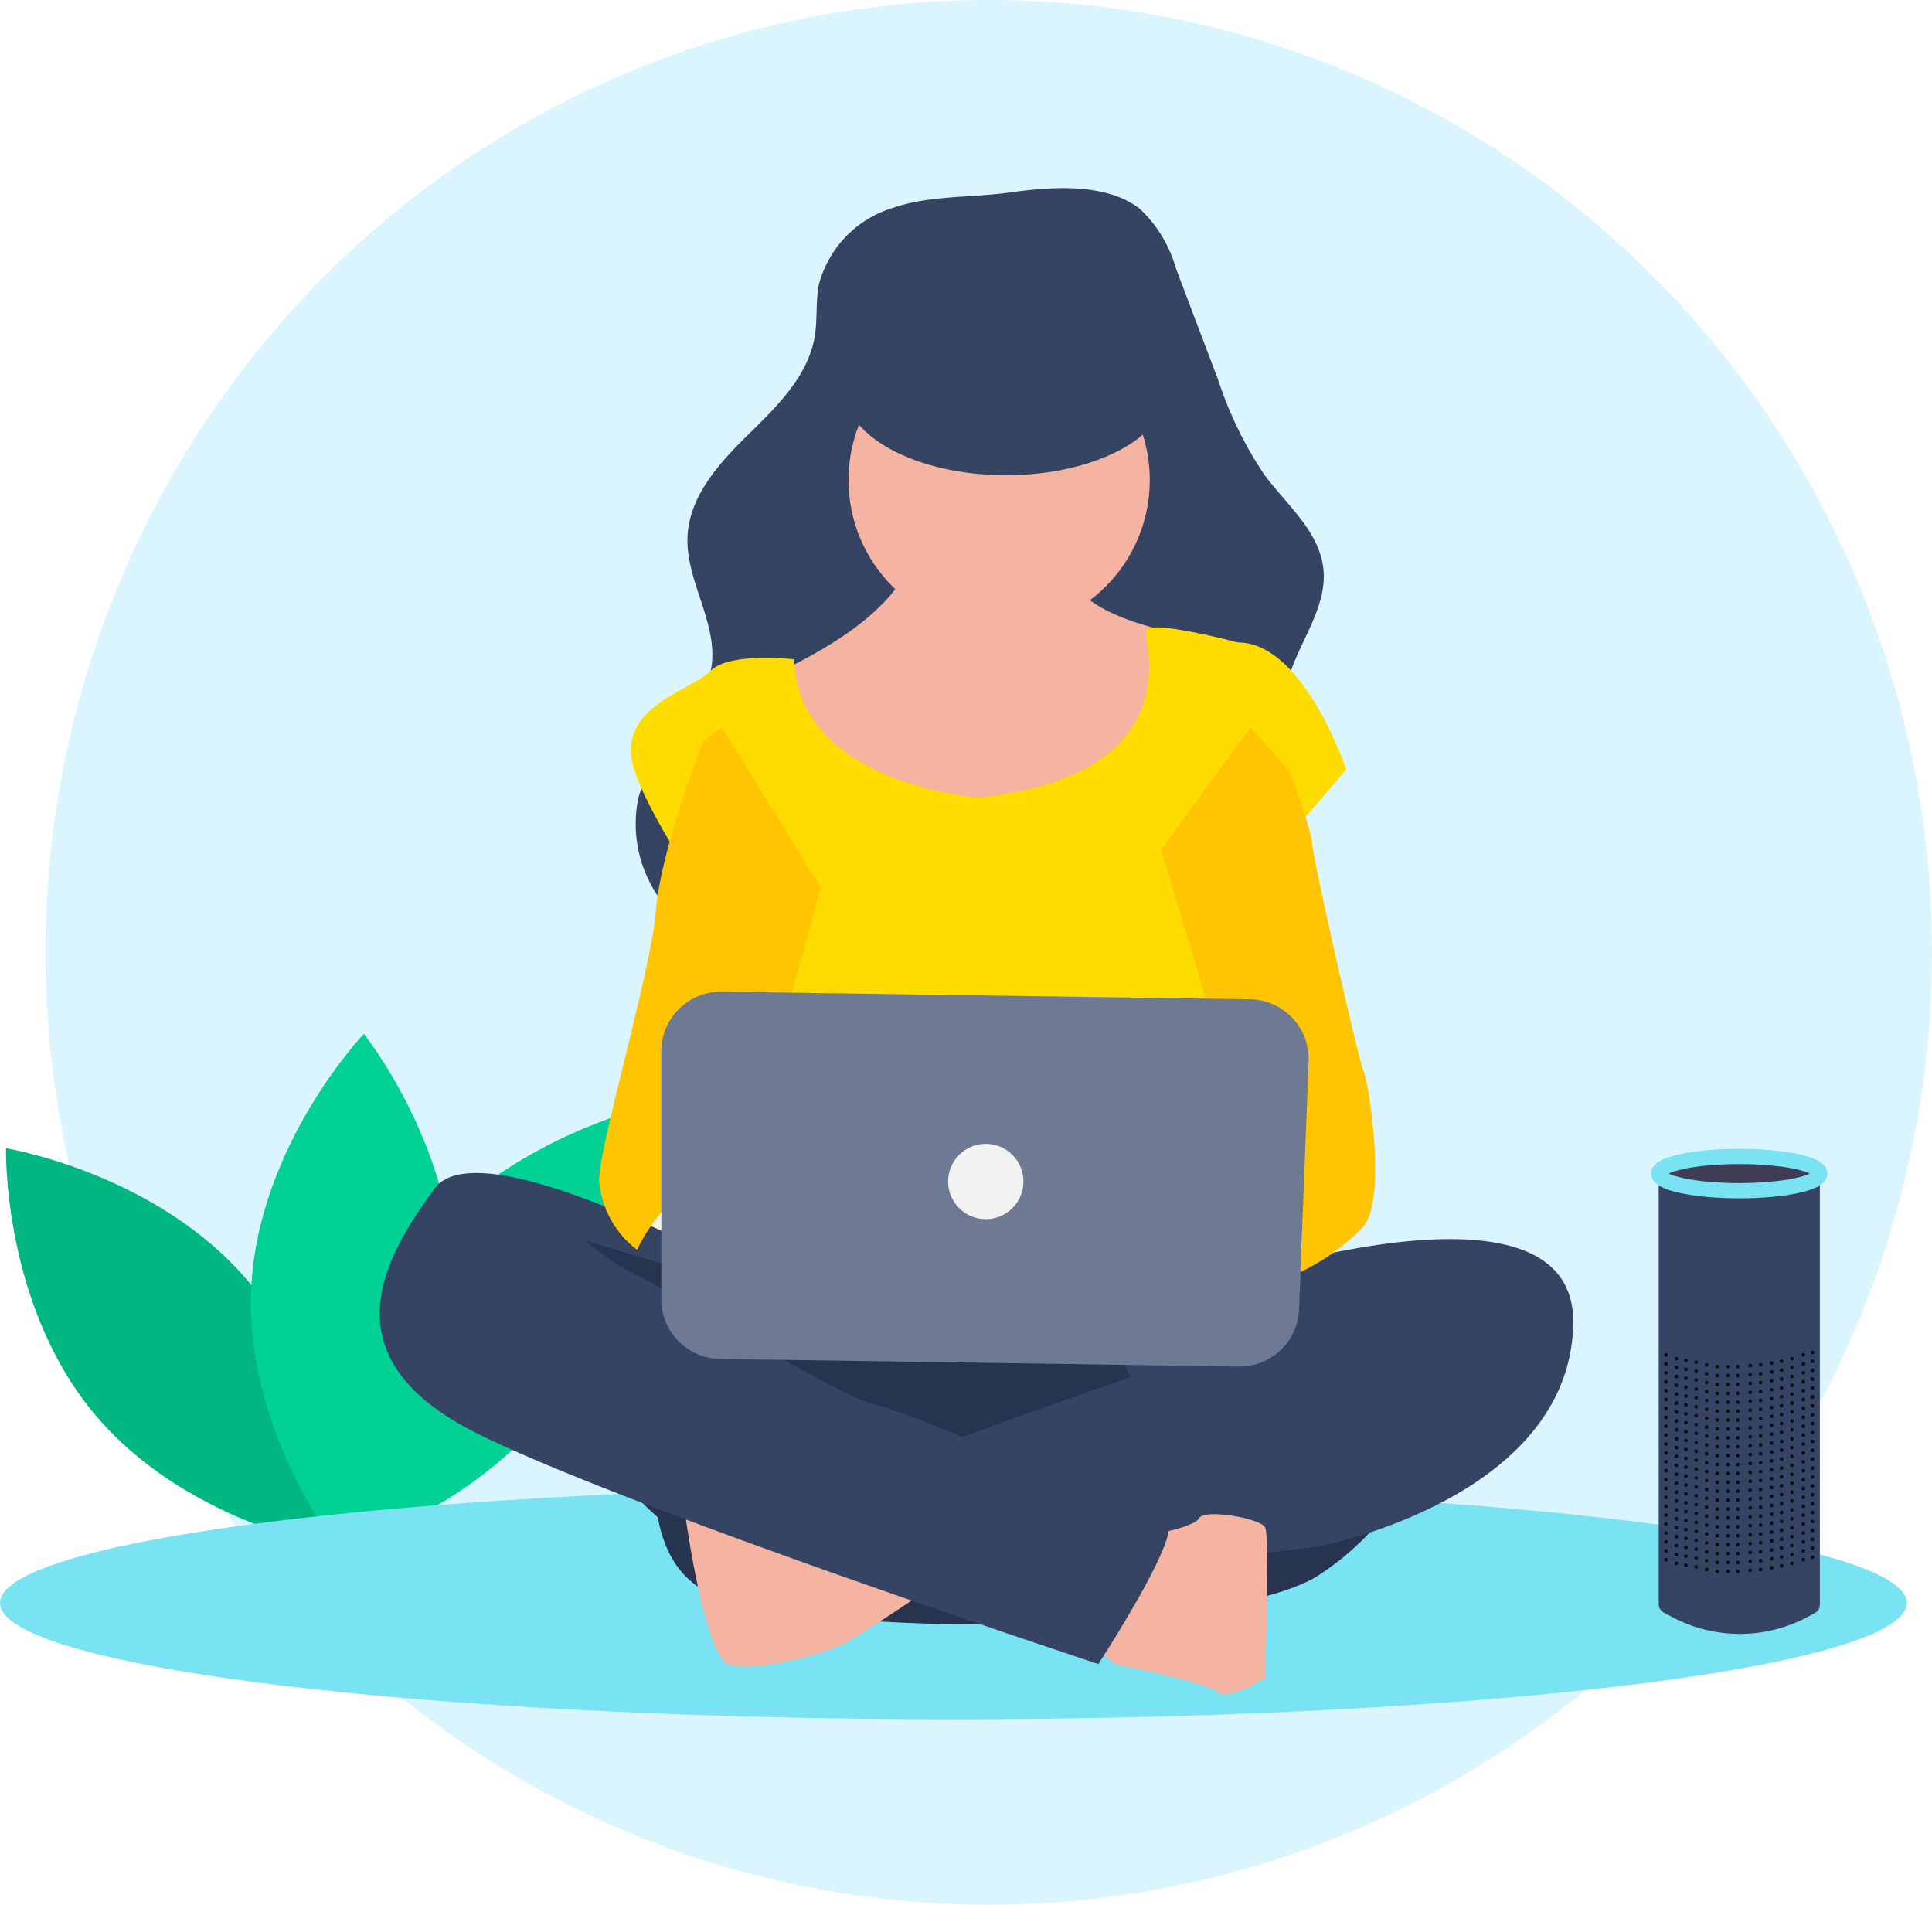 <svg xmlns="http://www.w3.org/2000/svg" id="W_Illustrations_Login" width="126.79" height="125" data-name="W/Illustrations/Login" viewBox="0 0 126.79 125">
    <defs>
        <style>
            .cls-2{fill:#01d195}.cls-5{fill:#354463}.cls-6{fill:#f5b3a2}.cls-8{fill:#f8f4e1}.cls-9{fill:#263450}.cls-11{fill:#ffc402}.cls-15{opacity:.8}
        </style>
    </defs>
    <ellipse id="Ellipse_2127" cx="61.903" cy="62.5" fill="#daf5fd" data-name="Ellipse 2127" rx="61.903" ry="62.5" transform="translate(2.984)"/>
    <g id="undraw_voice_interface_eckp" transform="translate(0 12.347)">
        <path id="Path_22949" d="M376.172 649.164c-5.146 7.891-3.736 17.928-3.736 17.928s9.753-2.758 14.9-10.649 3.736-17.928 3.736-17.928-9.755 2.758-14.9 10.649z" class="cls-2" data-name="Path 22949" transform="translate(-350.238 -577.732)"/>
        <path id="Path_22950" fill="#00b782" d="M299.187 674.528s-.125-.02-.356-.067c-.184-.037-.437-.091-.746-.164-2.764-.652-10.112-2.854-14.916-8.646-6.013-7.252-5.76-17.384-5.76-17.384s9.194 1.494 15.252 8.006q.394.42.766.87c5.232 6.31 5.72 14.8 5.758 16.9.006.315.002.485.002.485z" data-name="Path 22950" transform="translate(-277.016 -585.261)"/>
        <path id="Path_22953" d="M361.232 632.667c-.407 9.412-7.393 16.754-7.393 16.754s-6.327-7.917-5.92-17.329 7.393-16.754 7.393-16.754 6.327 7.917 5.92 17.329z" class="cls-2" data-name="Path 22953" transform="translate(-331.433 -559.84)"/>
        <ellipse id="Ellipse_1762" cx="62.567" cy="7.632" fill="#79e2f3" data-name="Ellipse 1762" rx="62.567" ry="7.632" transform="translate(0 85.214)"/>
        <path id="Path_22954" d="M607.674 373.241a7.179 7.179 0 0 0-4.92 5.042c-.221 1.119-.086 2.282-.272 3.407-.432 2.609-2.48 4.6-4.369 6.453s-3.84 4-3.978 6.643c-.151 2.892 1.947 5.6 1.584 8.475-.422 3.338-3.948 5.5-4.819 8.752a8.419 8.419 0 0 0 1.3 6.424 18.385 18.385 0 0 0 10.128 7.459 42.2 42.2 0 0 0 12.686 1.653c5.213.055 10.873-.393 14.79-3.834a11.849 11.849 0 0 0 3.938-7.715c.372-3.985-1.291-8.1-.144-11.938.722-2.413 2.533-4.617 2.263-7.122-.264-2.449-2.4-4.185-3.87-6.163a25.05 25.05 0 0 1-3.016-6.179l-2.788-7.358a8.543 8.543 0 0 0-2.371-3.917c-2.286-1.777-5.963-1.428-8.636-1.062-2.48.339-5.121.174-7.506.98z" class="cls-5" data-name="Path 22954" transform="translate(-549.013 -371.966)"/>
        <path id="Path_22955" d="M628.623 470.364s1.236 4.016-8.032 8.65.927 9.577.927 9.577l10.813 2.472s11.122-1.545 12.358-3.4 3.4-8.032 2.78-8.959a14.438 14.438 0 0 0-1.545-1.854s-7.415-1.236-7.106-4.634-10.195-1.852-10.195-1.852z" class="cls-6" data-name="Path 22955" transform="translate(-568.664 -447.655)"/>
        <circle id="Ellipse_1763" cx="9.886" cy="9.886" r="9.886" class="cls-6" data-name="Ellipse 1763" transform="translate(55.684 9.27)"/>
        <path id="Path_22957" fill="#ffdc00" d="M613.275 509.558s-11.906-.871-12.132-9.086c0 0-4.242-.492-5.478.744s-5.252 2.163-5.252 5.252 6.8 12.358 6.8 12.358 3.707 12.357 2.162 14.52-1.854 7.723-1.854 7.723 15.447-1.236 17.918 0 12.358 1.236 12.975 0-.618-16.683-.618-16.683a12.062 12.062 0 0 0 2.162-8.032l7.415-8.65s-2.78-8.341-7.106-8.341c0 0-5.87-1.545-6.024-.772s2.934 9.422-10.968 10.967z" data-name="Path 22957" transform="translate(-549.021 -469.549)"/>
        <path id="Path_22958" d="M568.737 654.087s2.78 4.325 9.886 5.252 8.341-1.545 7.724-2.162-8.032-3.4-8.032-3.4l-4.325-3.4z" class="cls-8" data-name="Path 22958" transform="translate(-528.15 -586.891)"/>
        <path id="Path_22959" d="M738.667 650.38l-8.032 4.634s-10.5-.618-6.488 2.471 11.431 1.854 11.431 1.854l7.106-3.4z" class="cls-8" data-name="Path 22959" transform="translate(-654.469 -586.891)"/>
        <path id="Path_22960" d="M605.045 685.6s-7.415 18.227 1.545 21.008 33.674 2.163 39.235-1.545 7.106-8.65 6.179-10.2-7.106-5.87-11.431-6.179-35.528-3.084-35.528-3.084z" class="cls-9" data-name="Path 22960" transform="translate(-559.211 -614.082)"/>
        <path id="Path_22962" d="M686.4 678.093s26.171-9.474 25.862 1.957-16.683 14.52-16.683 14.52l-4.943.618-27.187.927s.927-4.943-1.236-5.561c0 0 7.105-1.854 7.414-2.163s17.919-6.488 19.154-6.8 4.943-2.78 7.724-2.471c0 0 3.089-2.471 6.488-1.854l-9.577.618z" class="cls-5" data-name="Path 22962" transform="translate(-609.015 -605.44)"/>
        <path id="Path_22964" fill="#2f2e41" d="M558 594.582l3.3 7.528 20.081-7.106 1.545-4.016-5.252-.927-10.559 1.853-4.579 1.236z" data-name="Path 22964" transform="translate(-485.492 -520.394)"/>
        <path id="Path_22965" d="M558 594.582l3.3 7.528 20.081-7.106 1.545-4.016-5.252-.927-10.559 1.853-4.579 1.236z" class="cls-5" data-name="Path 22965" transform="translate(-485.492 -520.394)"/>
        <path id="Path_22966" d="M541.783 684.91s5.87 7.415 12.667 9.268 10.5-.618 10.5-.618l-2.163-8.65-.927-5.561-4.016-2.781-8.032-3.707-9.577-3.089s-4.016-.618-4.016 0 3.707 9.886 3.707 9.886z" class="cls-9" data-name="Path 22966" transform="translate(-502.434 -601.649)"/>
        <path id="Path_22967" d="M591.768 754.533s1.236 8.959 2.78 9.577 6.179-.618 7.415-1.236 5.436-3.469 5.436-3.469-14.705-5.49-15.631-4.872z" class="cls-6" data-name="Path 22967" transform="translate(-546.767 -667.256)"/>
        <path id="Path_22968" d="M515.115 671.348l5.87.927-.618 7.106-8.187-1.989z" class="cls-8" data-name="Path 22968" transform="translate(-446.045 -583.144)"/>
        <path id="Path_22969" d="M727.07 756.735s-2.751 3.274.029 5.128l1.854 1.545s6.179 1.236 6.8 1.854 3.089-.927 3.089-.927.309-9.268 0-9.886-4.016-1.236-4.325-.618-4.016 1.545-6.179.927z" class="cls-6" data-name="Path 22969" transform="translate(-655.813 -666.554)"/>
        <path id="Path_22970" d="M526.037 664.444s-21.626-12.667-25.024-8.033-7.106 11.122 2.78 16.065 40.78 15.138 40.78 15.138 4.634-7.106 4.634-8.959c0 0-16.374-7.415-19.154-8.032s-13.9-7.724-15.447-8.341a17.933 17.933 0 0 1-3.707-2.471z" class="cls-5" data-name="Path 22970" transform="translate(-472.492 -590.76)"/>
        <path id="Path_22971" d="M568.578 527.1l-1.236.927s-2.78 7.106-3.089 11.122-4.016 16.374-3.707 17.918a6.344 6.344 0 0 0 2.472 4.325s2.472-5.561 6.8-4.634l5.252-19.154z" class="cls-11" data-name="Path 22971" transform="translate(-521.209 -491.72)"/>
        <path id="Path_22972" d="M765.629 527.1l2.471 2.78a26.7 26.7 0 0 1 1.545 4.634c0 .927 3.089 14.52 3.4 15.138s1.545 8.341 0 10.195a13.894 13.894 0 0 1-4.325 3.089s1.854-6.488-4.016-6.8l.618-2.472-5.561-18.536z" class="cls-11" data-name="Path 22972" transform="translate(-683.559 -491.72)"/>
        <path id="Path_22973" fill="#6e7a93" d="M598.542 607.125V623.4a3.912 3.912 0 0 0 3.854 3.912l34.032.5a3.912 3.912 0 0 0 3.967-3.761l.626-16.275a3.912 3.912 0 0 0-3.853-4.062l-34.658-.5a3.912 3.912 0 0 0-3.969 3.912z" data-name="Path 22973" transform="translate(-555.141 -550.48)"/>
        <ellipse id="Ellipse_1764" cx="10.641" cy="5.73" class="cls-5" data-name="Ellipse 1764" rx="10.641" ry="5.73" transform="translate(55.377 7.379)"/>
        <circle id="Ellipse_1765" cx="2.472" cy="2.472" r="2.472" fill="#f2f2f2" data-name="Ellipse 1765" transform="translate(62.22 62.716)"/>
        <path id="Path_22974" d="M949.177 655.635v28.224c0 .485-.261.554-.685.789a9.454 9.454 0 0 1-9.192-.03c-.435-.23-.7-.307-.7-.8v-28s5.378 2.168 10.577-.183z" class="cls-5" data-name="Path 22974" transform="translate(-829.745 -590.948)"/>
        <path id="Path_22975" fill="#3f3d56" stroke="#79e2f3" d="M5.29 0c2.921 0 5.29.5 5.29 1.123S8.211 2.247 5.29 2.247 0 1.744 0 1.123 2.368 0 5.29 0z" data-name="Path 22975" transform="translate(108.852 63.545)"/>
        <g id="Group_23222" class="cls-15" data-name="Group 23222" transform="translate(109.215 76.288)">
            <circle id="Ellipse_1767" cx=".119" cy=".119" r=".119" data-name="Ellipse 1767" transform="translate(9.616)"/>
            <circle id="Ellipse_1768" cx=".119" cy=".119" r=".119" data-name="Ellipse 1768" transform="translate(9.013 .168)"/>
            <circle id="Ellipse_1769" cx=".119" cy=".119" r=".119" data-name="Ellipse 1769" transform="translate(8.269 .406)"/>
            <circle id="Ellipse_1770" cx=".119" cy=".119" r=".119" data-name="Ellipse 1770" transform="translate(6.934 .693)"/>
            <circle id="Ellipse_1771" cx=".119" cy=".119" r=".119" data-name="Ellipse 1771" transform="translate(5.527 .864)"/>
            <circle id="Ellipse_1772" cx=".119" cy=".119" r=".119" data-name="Ellipse 1772" transform="translate(4.07 .931)"/>
            <circle id="Ellipse_1773" cx=".119" cy=".119" r=".119" data-name="Ellipse 1773" transform="translate(1.978 .643)"/>
            <circle id="Ellipse_1774" cx=".119" cy=".119" r=".119" data-name="Ellipse 1774" transform="translate(2.671 .812)"/>
            <circle id="Ellipse_1775" cx=".119" cy=".119" r=".119" data-name="Ellipse 1775" transform="translate(.683 .406)"/>
            <circle id="Ellipse_1776" cx=".119" cy=".119" r=".119" data-name="Ellipse 1776" transform="translate(1.307 .524)"/>
            <circle id="Ellipse_1777" cx=".119" cy=".119" r=".119" data-name="Ellipse 1777" transform="translate(0 .168)"/>
            <circle id="Ellipse_1778" cx=".119" cy=".119" r=".119" data-name="Ellipse 1778" transform="translate(7.587 .575)"/>
            <circle id="Ellipse_1779" cx=".119" cy=".119" r=".119" data-name="Ellipse 1779" transform="translate(6.21 .812)"/>
            <circle id="Ellipse_1780" cx=".119" cy=".119" r=".119" data-name="Ellipse 1780" transform="translate(4.716 .931)"/>
            <circle id="Ellipse_1781" cx=".119" cy=".119" r=".119" data-name="Ellipse 1781" transform="translate(3.357 .931)"/>
        </g>
        <g id="Group_23223" class="cls-15" data-name="Group 23223" transform="translate(109.215 76.872)">
            <circle id="Ellipse_1782" cx=".119" cy=".119" r=".119" data-name="Ellipse 1782" transform="translate(9.616)"/>
            <circle id="Ellipse_1783" cx=".119" cy=".119" r=".119" data-name="Ellipse 1783" transform="translate(9.013 .168)"/>
            <circle id="Ellipse_1784" cx=".119" cy=".119" r=".119" data-name="Ellipse 1784" transform="translate(8.269 .406)"/>
            <circle id="Ellipse_1785" cx=".119" cy=".119" r=".119" data-name="Ellipse 1785" transform="translate(6.934 .693)"/>
            <circle id="Ellipse_1786" cx=".119" cy=".119" r=".119" data-name="Ellipse 1786" transform="translate(5.527 .864)"/>
            <circle id="Ellipse_1787" cx=".119" cy=".119" r=".119" data-name="Ellipse 1787" transform="translate(4.07 .931)"/>
            <circle id="Ellipse_1788" cx=".119" cy=".119" r=".119" data-name="Ellipse 1788" transform="translate(1.978 .643)"/>
            <circle id="Ellipse_1789" cx=".119" cy=".119" r=".119" data-name="Ellipse 1789" transform="translate(2.671 .812)"/>
            <circle id="Ellipse_1790" cx=".119" cy=".119" r=".119" data-name="Ellipse 1790" transform="translate(.683 .406)"/>
            <circle id="Ellipse_1791" cx=".119" cy=".119" r=".119" data-name="Ellipse 1791" transform="translate(1.307 .524)"/>
            <circle id="Ellipse_1792" cx=".119" cy=".119" r=".119" data-name="Ellipse 1792" transform="translate(0 .168)"/>
            <circle id="Ellipse_1793" cx=".119" cy=".119" r=".119" data-name="Ellipse 1793" transform="translate(7.587 .575)"/>
            <circle id="Ellipse_1794" cx=".119" cy=".119" r=".119" data-name="Ellipse 1794" transform="translate(6.21 .812)"/>
            <circle id="Ellipse_1795" cx=".119" cy=".119" r=".119" data-name="Ellipse 1795" transform="translate(4.716 .931)"/>
            <circle id="Ellipse_1796" cx=".119" cy=".119" r=".119" data-name="Ellipse 1796" transform="translate(3.357 .931)"/>
        </g>
        <g id="Group_23224" class="cls-15" data-name="Group 23224" transform="translate(109.215 77.456)">
            <circle id="Ellipse_1797" cx=".119" cy=".119" r=".119" data-name="Ellipse 1797" transform="translate(9.616)"/>
            <circle id="Ellipse_1798" cx=".119" cy=".119" r=".119" data-name="Ellipse 1798" transform="translate(9.013 .168)"/>
            <circle id="Ellipse_1799" cx=".119" cy=".119" r=".119" data-name="Ellipse 1799" transform="translate(8.269 .406)"/>
            <circle id="Ellipse_1800" cx=".119" cy=".119" r=".119" data-name="Ellipse 1800" transform="translate(6.934 .693)"/>
            <circle id="Ellipse_1801" cx=".119" cy=".119" r=".119" data-name="Ellipse 1801" transform="translate(5.527 .864)"/>
            <circle id="Ellipse_1802" cx=".119" cy=".119" r=".119" data-name="Ellipse 1802" transform="translate(4.07 .931)"/>
            <circle id="Ellipse_1803" cx=".119" cy=".119" r=".119" data-name="Ellipse 1803" transform="translate(1.978 .643)"/>
            <circle id="Ellipse_1804" cx=".119" cy=".119" r=".119" data-name="Ellipse 1804" transform="translate(2.671 .812)"/>
            <circle id="Ellipse_1805" cx=".119" cy=".119" r=".119" data-name="Ellipse 1805" transform="translate(.683 .406)"/>
            <circle id="Ellipse_1806" cx=".119" cy=".119" r=".119" data-name="Ellipse 1806" transform="translate(1.307 .524)"/>
            <circle id="Ellipse_1807" cx=".119" cy=".119" r=".119" data-name="Ellipse 1807" transform="translate(0 .168)"/>
            <circle id="Ellipse_1808" cx=".119" cy=".119" r=".119" data-name="Ellipse 1808" transform="translate(7.587 .575)"/>
            <circle id="Ellipse_1809" cx=".119" cy=".119" r=".119" data-name="Ellipse 1809" transform="translate(6.21 .812)"/>
            <circle id="Ellipse_1810" cx=".119" cy=".119" r=".119" data-name="Ellipse 1810" transform="translate(4.716 .931)"/>
            <circle id="Ellipse_1811" cx=".119" cy=".119" r=".119" data-name="Ellipse 1811" transform="translate(3.357 .931)"/>
        </g>
        <g id="Group_23225" class="cls-15" data-name="Group 23225" transform="translate(109.215 78.04)">
            <circle id="Ellipse_1812" cx=".119" cy=".119" r=".119" data-name="Ellipse 1812" transform="translate(9.616)"/>
            <circle id="Ellipse_1813" cx=".119" cy=".119" r=".119" data-name="Ellipse 1813" transform="translate(9.013 .168)"/>
            <circle id="Ellipse_1814" cx=".119" cy=".119" r=".119" data-name="Ellipse 1814" transform="translate(8.269 .406)"/>
            <circle id="Ellipse_1815" cx=".119" cy=".119" r=".119" data-name="Ellipse 1815" transform="translate(6.934 .693)"/>
            <circle id="Ellipse_1816" cx=".119" cy=".119" r=".119" data-name="Ellipse 1816" transform="translate(5.527 .864)"/>
            <circle id="Ellipse_1817" cx=".119" cy=".119" r=".119" data-name="Ellipse 1817" transform="translate(4.07 .931)"/>
            <circle id="Ellipse_1818" cx=".119" cy=".119" r=".119" data-name="Ellipse 1818" transform="translate(1.978 .643)"/>
            <circle id="Ellipse_1819" cx=".119" cy=".119" r=".119" data-name="Ellipse 1819" transform="translate(2.671 .812)"/>
            <circle id="Ellipse_1820" cx=".119" cy=".119" r=".119" data-name="Ellipse 1820" transform="translate(.683 .406)"/>
            <circle id="Ellipse_1821" cx=".119" cy=".119" r=".119" data-name="Ellipse 1821" transform="translate(1.307 .524)"/>
            <circle id="Ellipse_1822" cx=".119" cy=".119" r=".119" data-name="Ellipse 1822" transform="translate(0 .168)"/>
            <circle id="Ellipse_1823" cx=".119" cy=".119" r=".119" data-name="Ellipse 1823" transform="translate(7.587 .575)"/>
            <circle id="Ellipse_1824" cx=".119" cy=".119" r=".119" data-name="Ellipse 1824" transform="translate(6.21 .812)"/>
            <circle id="Ellipse_1825" cx=".119" cy=".119" r=".119" data-name="Ellipse 1825" transform="translate(4.716 .931)"/>
            <circle id="Ellipse_1826" cx=".119" cy=".119" r=".119" data-name="Ellipse 1826" transform="translate(3.357 .931)"/>
        </g>
        <g id="Group_23226" class="cls-15" data-name="Group 23226" transform="translate(109.215 78.624)">
            <circle id="Ellipse_1827" cx=".119" cy=".119" r=".119" data-name="Ellipse 1827" transform="translate(9.616)"/>
            <circle id="Ellipse_1828" cx=".119" cy=".119" r=".119" data-name="Ellipse 1828" transform="translate(9.013 .168)"/>
            <circle id="Ellipse_1829" cx=".119" cy=".119" r=".119" data-name="Ellipse 1829" transform="translate(8.269 .406)"/>
            <circle id="Ellipse_1830" cx=".119" cy=".119" r=".119" data-name="Ellipse 1830" transform="translate(6.934 .693)"/>
            <circle id="Ellipse_1831" cx=".119" cy=".119" r=".119" data-name="Ellipse 1831" transform="translate(5.527 .864)"/>
            <circle id="Ellipse_1832" cx=".119" cy=".119" r=".119" data-name="Ellipse 1832" transform="translate(4.07 .931)"/>
            <circle id="Ellipse_1833" cx=".119" cy=".119" r=".119" data-name="Ellipse 1833" transform="translate(1.978 .643)"/>
            <circle id="Ellipse_1834" cx=".119" cy=".119" r=".119" data-name="Ellipse 1834" transform="translate(2.671 .812)"/>
            <circle id="Ellipse_1835" cx=".119" cy=".119" r=".119" data-name="Ellipse 1835" transform="translate(.683 .406)"/>
            <circle id="Ellipse_1836" cx=".119" cy=".119" r=".119" data-name="Ellipse 1836" transform="translate(1.307 .524)"/>
            <circle id="Ellipse_1837" cx=".119" cy=".119" r=".119" data-name="Ellipse 1837" transform="translate(0 .168)"/>
            <circle id="Ellipse_1838" cx=".119" cy=".119" r=".119" data-name="Ellipse 1838" transform="translate(7.587 .575)"/>
            <circle id="Ellipse_1839" cx=".119" cy=".119" r=".119" data-name="Ellipse 1839" transform="translate(6.21 .812)"/>
            <circle id="Ellipse_1840" cx=".119" cy=".119" r=".119" data-name="Ellipse 1840" transform="translate(4.716 .931)"/>
            <circle id="Ellipse_1841" cx=".119" cy=".119" r=".119" data-name="Ellipse 1841" transform="translate(3.357 .931)"/>
        </g>
        <g id="Group_23227" class="cls-15" data-name="Group 23227" transform="translate(109.215 79.208)">
            <circle id="Ellipse_1842" cx=".119" cy=".119" r=".119" data-name="Ellipse 1842" transform="translate(9.616)"/>
            <circle id="Ellipse_1843" cx=".119" cy=".119" r=".119" data-name="Ellipse 1843" transform="translate(9.013 .168)"/>
            <circle id="Ellipse_1844" cx=".119" cy=".119" r=".119" data-name="Ellipse 1844" transform="translate(8.269 .406)"/>
            <circle id="Ellipse_1845" cx=".119" cy=".119" r=".119" data-name="Ellipse 1845" transform="translate(6.934 .693)"/>
            <circle id="Ellipse_1846" cx=".119" cy=".119" r=".119" data-name="Ellipse 1846" transform="translate(5.527 .864)"/>
            <circle id="Ellipse_1847" cx=".119" cy=".119" r=".119" data-name="Ellipse 1847" transform="translate(4.07 .931)"/>
            <circle id="Ellipse_1848" cx=".119" cy=".119" r=".119" data-name="Ellipse 1848" transform="translate(1.978 .643)"/>
            <circle id="Ellipse_1849" cx=".119" cy=".119" r=".119" data-name="Ellipse 1849" transform="translate(2.671 .812)"/>
            <circle id="Ellipse_1850" cx=".119" cy=".119" r=".119" data-name="Ellipse 1850" transform="translate(.683 .406)"/>
            <circle id="Ellipse_1851" cx=".119" cy=".119" r=".119" data-name="Ellipse 1851" transform="translate(1.307 .524)"/>
            <circle id="Ellipse_1852" cx=".119" cy=".119" r=".119" data-name="Ellipse 1852" transform="translate(0 .168)"/>
            <circle id="Ellipse_1853" cx=".119" cy=".119" r=".119" data-name="Ellipse 1853" transform="translate(7.587 .575)"/>
            <circle id="Ellipse_1854" cx=".119" cy=".119" r=".119" data-name="Ellipse 1854" transform="translate(6.21 .812)"/>
            <circle id="Ellipse_1855" cx=".119" cy=".119" r=".119" data-name="Ellipse 1855" transform="translate(4.716 .931)"/>
            <circle id="Ellipse_1856" cx=".119" cy=".119" r=".119" data-name="Ellipse 1856" transform="translate(3.357 .931)"/>
        </g>
        <g id="Group_23228" class="cls-15" data-name="Group 23228" transform="translate(109.215 79.792)">
            <circle id="Ellipse_1857" cx=".119" cy=".119" r=".119" data-name="Ellipse 1857" transform="translate(9.616)"/>
            <circle id="Ellipse_1858" cx=".119" cy=".119" r=".119" data-name="Ellipse 1858" transform="translate(9.013 .168)"/>
            <circle id="Ellipse_1859" cx=".119" cy=".119" r=".119" data-name="Ellipse 1859" transform="translate(8.269 .406)"/>
            <circle id="Ellipse_1860" cx=".119" cy=".119" r=".119" data-name="Ellipse 1860" transform="translate(6.934 .693)"/>
            <circle id="Ellipse_1861" cx=".119" cy=".119" r=".119" data-name="Ellipse 1861" transform="translate(5.527 .864)"/>
            <circle id="Ellipse_1862" cx=".119" cy=".119" r=".119" data-name="Ellipse 1862" transform="translate(4.07 .931)"/>
            <circle id="Ellipse_1863" cx=".119" cy=".119" r=".119" data-name="Ellipse 1863" transform="translate(1.978 .643)"/>
            <circle id="Ellipse_1864" cx=".119" cy=".119" r=".119" data-name="Ellipse 1864" transform="translate(2.671 .812)"/>
            <circle id="Ellipse_1865" cx=".119" cy=".119" r=".119" data-name="Ellipse 1865" transform="translate(.683 .406)"/>
            <circle id="Ellipse_1866" cx=".119" cy=".119" r=".119" data-name="Ellipse 1866" transform="translate(1.307 .524)"/>
            <circle id="Ellipse_1867" cx=".119" cy=".119" r=".119" data-name="Ellipse 1867" transform="translate(0 .168)"/>
            <circle id="Ellipse_1868" cx=".119" cy=".119" r=".119" data-name="Ellipse 1868" transform="translate(7.587 .575)"/>
            <circle id="Ellipse_1869" cx=".119" cy=".119" r=".119" data-name="Ellipse 1869" transform="translate(6.21 .812)"/>
            <circle id="Ellipse_1870" cx=".119" cy=".119" r=".119" data-name="Ellipse 1870" transform="translate(4.716 .931)"/>
            <circle id="Ellipse_1871" cx=".119" cy=".119" r=".119" data-name="Ellipse 1871" transform="translate(3.357 .931)"/>
        </g>
        <g id="Group_23229" class="cls-15" data-name="Group 23229" transform="translate(109.215 80.376)">
            <circle id="Ellipse_1872" cx=".119" cy=".119" r=".119" data-name="Ellipse 1872" transform="translate(9.616)"/>
            <circle id="Ellipse_1873" cx=".119" cy=".119" r=".119" data-name="Ellipse 1873" transform="translate(9.013 .168)"/>
            <circle id="Ellipse_1874" cx=".119" cy=".119" r=".119" data-name="Ellipse 1874" transform="translate(8.269 .406)"/>
            <circle id="Ellipse_1875" cx=".119" cy=".119" r=".119" data-name="Ellipse 1875" transform="translate(6.934 .693)"/>
            <circle id="Ellipse_1876" cx=".119" cy=".119" r=".119" data-name="Ellipse 1876" transform="translate(5.527 .864)"/>
            <circle id="Ellipse_1877" cx=".119" cy=".119" r=".119" data-name="Ellipse 1877" transform="translate(4.07 .931)"/>
            <circle id="Ellipse_1878" cx=".119" cy=".119" r=".119" data-name="Ellipse 1878" transform="translate(1.978 .643)"/>
            <circle id="Ellipse_1879" cx=".119" cy=".119" r=".119" data-name="Ellipse 1879" transform="translate(2.671 .812)"/>
            <circle id="Ellipse_1880" cx=".119" cy=".119" r=".119" data-name="Ellipse 1880" transform="translate(.683 .406)"/>
            <circle id="Ellipse_1881" cx=".119" cy=".119" r=".119" data-name="Ellipse 1881" transform="translate(1.307 .524)"/>
            <circle id="Ellipse_1882" cx=".119" cy=".119" r=".119" data-name="Ellipse 1882" transform="translate(0 .168)"/>
            <circle id="Ellipse_1883" cx=".119" cy=".119" r=".119" data-name="Ellipse 1883" transform="translate(7.587 .575)"/>
            <circle id="Ellipse_1884" cx=".119" cy=".119" r=".119" data-name="Ellipse 1884" transform="translate(6.21 .812)"/>
            <circle id="Ellipse_1885" cx=".119" cy=".119" r=".119" data-name="Ellipse 1885" transform="translate(4.716 .931)"/>
            <circle id="Ellipse_1886" cx=".119" cy=".119" r=".119" data-name="Ellipse 1886" transform="translate(3.357 .931)"/>
        </g>
        <g id="Group_23230" class="cls-15" data-name="Group 23230" transform="translate(109.215 80.96)">
            <circle id="Ellipse_1887" cx=".119" cy=".119" r=".119" data-name="Ellipse 1887" transform="translate(9.616)"/>
            <circle id="Ellipse_1888" cx=".119" cy=".119" r=".119" data-name="Ellipse 1888" transform="translate(9.013 .168)"/>
            <circle id="Ellipse_1889" cx=".119" cy=".119" r=".119" data-name="Ellipse 1889" transform="translate(8.269 .406)"/>
            <circle id="Ellipse_1890" cx=".119" cy=".119" r=".119" data-name="Ellipse 1890" transform="translate(6.934 .693)"/>
            <circle id="Ellipse_1891" cx=".119" cy=".119" r=".119" data-name="Ellipse 1891" transform="translate(5.527 .864)"/>
            <circle id="Ellipse_1892" cx=".119" cy=".119" r=".119" data-name="Ellipse 1892" transform="translate(4.07 .931)"/>
            <circle id="Ellipse_1893" cx=".119" cy=".119" r=".119" data-name="Ellipse 1893" transform="translate(1.978 .643)"/>
            <circle id="Ellipse_1894" cx=".119" cy=".119" r=".119" data-name="Ellipse 1894" transform="translate(2.671 .812)"/>
            <circle id="Ellipse_1895" cx=".119" cy=".119" r=".119" data-name="Ellipse 1895" transform="translate(.683 .406)"/>
            <circle id="Ellipse_1896" cx=".119" cy=".119" r=".119" data-name="Ellipse 1896" transform="translate(1.307 .524)"/>
            <circle id="Ellipse_1897" cx=".119" cy=".119" r=".119" data-name="Ellipse 1897" transform="translate(0 .168)"/>
            <circle id="Ellipse_1898" cx=".119" cy=".119" r=".119" data-name="Ellipse 1898" transform="translate(7.587 .575)"/>
            <circle id="Ellipse_1899" cx=".119" cy=".119" r=".119" data-name="Ellipse 1899" transform="translate(6.21 .812)"/>
            <circle id="Ellipse_1900" cx=".119" cy=".119" r=".119" data-name="Ellipse 1900" transform="translate(4.716 .931)"/>
            <circle id="Ellipse_1901" cx=".119" cy=".119" r=".119" data-name="Ellipse 1901" transform="translate(3.357 .931)"/>
        </g>
        <g id="Group_23231" class="cls-15" data-name="Group 23231" transform="translate(109.215 81.544)">
            <circle id="Ellipse_1902" cx=".119" cy=".119" r=".119" data-name="Ellipse 1902" transform="translate(9.616)"/>
            <circle id="Ellipse_1903" cx=".119" cy=".119" r=".119" data-name="Ellipse 1903" transform="translate(9.013 .168)"/>
            <circle id="Ellipse_1904" cx=".119" cy=".119" r=".119" data-name="Ellipse 1904" transform="translate(8.269 .406)"/>
            <circle id="Ellipse_1905" cx=".119" cy=".119" r=".119" data-name="Ellipse 1905" transform="translate(6.934 .693)"/>
            <circle id="Ellipse_1906" cx=".119" cy=".119" r=".119" data-name="Ellipse 1906" transform="translate(5.527 .864)"/>
            <circle id="Ellipse_1907" cx=".119" cy=".119" r=".119" data-name="Ellipse 1907" transform="translate(4.07 .931)"/>
            <circle id="Ellipse_1908" cx=".119" cy=".119" r=".119" data-name="Ellipse 1908" transform="translate(1.978 .643)"/>
            <circle id="Ellipse_1909" cx=".119" cy=".119" r=".119" data-name="Ellipse 1909" transform="translate(2.671 .812)"/>
            <circle id="Ellipse_1910" cx=".119" cy=".119" r=".119" data-name="Ellipse 1910" transform="translate(.683 .406)"/>
            <circle id="Ellipse_1911" cx=".119" cy=".119" r=".119" data-name="Ellipse 1911" transform="translate(1.307 .524)"/>
            <circle id="Ellipse_1912" cx=".119" cy=".119" r=".119" data-name="Ellipse 1912" transform="translate(0 .168)"/>
            <circle id="Ellipse_1913" cx=".119" cy=".119" r=".119" data-name="Ellipse 1913" transform="translate(7.587 .575)"/>
            <circle id="Ellipse_1914" cx=".119" cy=".119" r=".119" data-name="Ellipse 1914" transform="translate(6.21 .812)"/>
            <circle id="Ellipse_1915" cx=".119" cy=".119" r=".119" data-name="Ellipse 1915" transform="translate(4.716 .931)"/>
            <circle id="Ellipse_1916" cx=".119" cy=".119" r=".119" data-name="Ellipse 1916" transform="translate(3.357 .931)"/>
        </g>
        <g id="Group_23232" class="cls-15" data-name="Group 23232" transform="translate(109.215 82.128)">
            <circle id="Ellipse_1917" cx=".119" cy=".119" r=".119" data-name="Ellipse 1917" transform="translate(9.616)"/>
            <circle id="Ellipse_1918" cx=".119" cy=".119" r=".119" data-name="Ellipse 1918" transform="translate(9.013 .168)"/>
            <circle id="Ellipse_1919" cx=".119" cy=".119" r=".119" data-name="Ellipse 1919" transform="translate(8.269 .406)"/>
            <circle id="Ellipse_1920" cx=".119" cy=".119" r=".119" data-name="Ellipse 1920" transform="translate(6.934 .693)"/>
            <circle id="Ellipse_1921" cx=".119" cy=".119" r=".119" data-name="Ellipse 1921" transform="translate(5.527 .864)"/>
            <circle id="Ellipse_1922" cx=".119" cy=".119" r=".119" data-name="Ellipse 1922" transform="translate(4.07 .931)"/>
            <circle id="Ellipse_1923" cx=".119" cy=".119" r=".119" data-name="Ellipse 1923" transform="translate(1.978 .643)"/>
            <circle id="Ellipse_1924" cx=".119" cy=".119" r=".119" data-name="Ellipse 1924" transform="translate(2.671 .812)"/>
            <circle id="Ellipse_1925" cx=".119" cy=".119" r=".119" data-name="Ellipse 1925" transform="translate(.683 .406)"/>
            <circle id="Ellipse_1926" cx=".119" cy=".119" r=".119" data-name="Ellipse 1926" transform="translate(1.307 .524)"/>
            <circle id="Ellipse_1927" cx=".119" cy=".119" r=".119" data-name="Ellipse 1927" transform="translate(0 .168)"/>
            <circle id="Ellipse_1928" cx=".119" cy=".119" r=".119" data-name="Ellipse 1928" transform="translate(7.587 .575)"/>
            <circle id="Ellipse_1929" cx=".119" cy=".119" r=".119" data-name="Ellipse 1929" transform="translate(6.21 .812)"/>
            <circle id="Ellipse_1930" cx=".119" cy=".119" r=".119" data-name="Ellipse 1930" transform="translate(4.716 .931)"/>
            <circle id="Ellipse_1931" cx=".119" cy=".119" r=".119" data-name="Ellipse 1931" transform="translate(3.357 .931)"/>
        </g>
        <g id="Group_23233" class="cls-15" data-name="Group 23233" transform="translate(109.215 82.712)">
            <circle id="Ellipse_1932" cx=".119" cy=".119" r=".119" data-name="Ellipse 1932" transform="translate(9.616)"/>
            <circle id="Ellipse_1933" cx=".119" cy=".119" r=".119" data-name="Ellipse 1933" transform="translate(9.013 .168)"/>
            <circle id="Ellipse_1934" cx=".119" cy=".119" r=".119" data-name="Ellipse 1934" transform="translate(8.269 .406)"/>
            <circle id="Ellipse_1935" cx=".119" cy=".119" r=".119" data-name="Ellipse 1935" transform="translate(6.934 .693)"/>
            <circle id="Ellipse_1936" cx=".119" cy=".119" r=".119" data-name="Ellipse 1936" transform="translate(5.527 .864)"/>
            <circle id="Ellipse_1937" cx=".119" cy=".119" r=".119" data-name="Ellipse 1937" transform="translate(4.07 .931)"/>
            <circle id="Ellipse_1938" cx=".119" cy=".119" r=".119" data-name="Ellipse 1938" transform="translate(1.978 .643)"/>
            <circle id="Ellipse_1939" cx=".119" cy=".119" r=".119" data-name="Ellipse 1939" transform="translate(2.671 .812)"/>
            <circle id="Ellipse_1940" cx=".119" cy=".119" r=".119" data-name="Ellipse 1940" transform="translate(.683 .406)"/>
            <circle id="Ellipse_1941" cx=".119" cy=".119" r=".119" data-name="Ellipse 1941" transform="translate(1.307 .524)"/>
            <circle id="Ellipse_1942" cx=".119" cy=".119" r=".119" data-name="Ellipse 1942" transform="translate(0 .168)"/>
            <circle id="Ellipse_1943" cx=".119" cy=".119" r=".119" data-name="Ellipse 1943" transform="translate(7.587 .575)"/>
            <circle id="Ellipse_1944" cx=".119" cy=".119" r=".119" data-name="Ellipse 1944" transform="translate(6.21 .812)"/>
            <circle id="Ellipse_1945" cx=".119" cy=".119" r=".119" data-name="Ellipse 1945" transform="translate(4.716 .931)"/>
            <circle id="Ellipse_1946" cx=".119" cy=".119" r=".119" data-name="Ellipse 1946" transform="translate(3.357 .931)"/>
        </g>
        <g id="Group_23234" class="cls-15" data-name="Group 23234" transform="translate(109.215 83.296)">
            <circle id="Ellipse_1947" cx=".119" cy=".119" r=".119" data-name="Ellipse 1947" transform="translate(9.616)"/>
            <circle id="Ellipse_1948" cx=".119" cy=".119" r=".119" data-name="Ellipse 1948" transform="translate(9.013 .168)"/>
            <circle id="Ellipse_1949" cx=".119" cy=".119" r=".119" data-name="Ellipse 1949" transform="translate(8.269 .406)"/>
            <circle id="Ellipse_1950" cx=".119" cy=".119" r=".119" data-name="Ellipse 1950" transform="translate(6.934 .693)"/>
            <circle id="Ellipse_1951" cx=".119" cy=".119" r=".119" data-name="Ellipse 1951" transform="translate(5.527 .864)"/>
            <circle id="Ellipse_1952" cx=".119" cy=".119" r=".119" data-name="Ellipse 1952" transform="translate(4.07 .931)"/>
            <circle id="Ellipse_1953" cx=".119" cy=".119" r=".119" data-name="Ellipse 1953" transform="translate(1.978 .643)"/>
            <circle id="Ellipse_1954" cx=".119" cy=".119" r=".119" data-name="Ellipse 1954" transform="translate(2.671 .812)"/>
            <circle id="Ellipse_1955" cx=".119" cy=".119" r=".119" data-name="Ellipse 1955" transform="translate(.683 .406)"/>
            <circle id="Ellipse_1956" cx=".119" cy=".119" r=".119" data-name="Ellipse 1956" transform="translate(1.307 .524)"/>
            <circle id="Ellipse_1957" cx=".119" cy=".119" r=".119" data-name="Ellipse 1957" transform="translate(0 .168)"/>
            <circle id="Ellipse_1958" cx=".119" cy=".119" r=".119" data-name="Ellipse 1958" transform="translate(7.587 .575)"/>
            <circle id="Ellipse_1959" cx=".119" cy=".119" r=".119" data-name="Ellipse 1959" transform="translate(6.21 .812)"/>
            <circle id="Ellipse_1960" cx=".119" cy=".119" r=".119" data-name="Ellipse 1960" transform="translate(4.716 .931)"/>
            <circle id="Ellipse_1961" cx=".119" cy=".119" r=".119" data-name="Ellipse 1961" transform="translate(3.357 .931)"/>
        </g>
        <g id="Group_23235" class="cls-15" data-name="Group 23235" transform="translate(109.215 83.88)">
            <circle id="Ellipse_1962" cx=".119" cy=".119" r=".119" data-name="Ellipse 1962" transform="translate(9.616)"/>
            <circle id="Ellipse_1963" cx=".119" cy=".119" r=".119" data-name="Ellipse 1963" transform="translate(9.013 .168)"/>
            <circle id="Ellipse_1964" cx=".119" cy=".119" r=".119" data-name="Ellipse 1964" transform="translate(8.269 .406)"/>
            <circle id="Ellipse_1965" cx=".119" cy=".119" r=".119" data-name="Ellipse 1965" transform="translate(6.934 .693)"/>
            <circle id="Ellipse_1966" cx=".119" cy=".119" r=".119" data-name="Ellipse 1966" transform="translate(5.527 .864)"/>
            <circle id="Ellipse_1967" cx=".119" cy=".119" r=".119" data-name="Ellipse 1967" transform="translate(4.07 .931)"/>
            <circle id="Ellipse_1968" cx=".119" cy=".119" r=".119" data-name="Ellipse 1968" transform="translate(1.978 .643)"/>
            <circle id="Ellipse_1969" cx=".119" cy=".119" r=".119" data-name="Ellipse 1969" transform="translate(2.671 .812)"/>
            <circle id="Ellipse_1970" cx=".119" cy=".119" r=".119" data-name="Ellipse 1970" transform="translate(.683 .406)"/>
            <circle id="Ellipse_1971" cx=".119" cy=".119" r=".119" data-name="Ellipse 1971" transform="translate(1.307 .524)"/>
            <circle id="Ellipse_1972" cx=".119" cy=".119" r=".119" data-name="Ellipse 1972" transform="translate(0 .168)"/>
            <circle id="Ellipse_1973" cx=".119" cy=".119" r=".119" data-name="Ellipse 1973" transform="translate(7.587 .575)"/>
            <circle id="Ellipse_1974" cx=".119" cy=".119" r=".119" data-name="Ellipse 1974" transform="translate(6.21 .812)"/>
            <circle id="Ellipse_1975" cx=".119" cy=".119" r=".119" data-name="Ellipse 1975" transform="translate(4.716 .931)"/>
            <circle id="Ellipse_1976" cx=".119" cy=".119" r=".119" data-name="Ellipse 1976" transform="translate(3.357 .931)"/>
        </g>
        <g id="Group_23236" class="cls-15" data-name="Group 23236" transform="translate(109.215 84.464)">
            <circle id="Ellipse_1977" cx=".119" cy=".119" r=".119" data-name="Ellipse 1977" transform="translate(9.616)"/>
            <circle id="Ellipse_1978" cx=".119" cy=".119" r=".119" data-name="Ellipse 1978" transform="translate(9.013 .168)"/>
            <circle id="Ellipse_1979" cx=".119" cy=".119" r=".119" data-name="Ellipse 1979" transform="translate(8.269 .406)"/>
            <circle id="Ellipse_1980" cx=".119" cy=".119" r=".119" data-name="Ellipse 1980" transform="translate(6.934 .693)"/>
            <circle id="Ellipse_1981" cx=".119" cy=".119" r=".119" data-name="Ellipse 1981" transform="translate(5.527 .864)"/>
            <circle id="Ellipse_1982" cx=".119" cy=".119" r=".119" data-name="Ellipse 1982" transform="translate(4.07 .931)"/>
            <circle id="Ellipse_1983" cx=".119" cy=".119" r=".119" data-name="Ellipse 1983" transform="translate(1.978 .643)"/>
            <circle id="Ellipse_1984" cx=".119" cy=".119" r=".119" data-name="Ellipse 1984" transform="translate(2.671 .812)"/>
            <circle id="Ellipse_1985" cx=".119" cy=".119" r=".119" data-name="Ellipse 1985" transform="translate(.683 .406)"/>
            <circle id="Ellipse_1986" cx=".119" cy=".119" r=".119" data-name="Ellipse 1986" transform="translate(1.307 .524)"/>
            <circle id="Ellipse_1987" cx=".119" cy=".119" r=".119" data-name="Ellipse 1987" transform="translate(0 .168)"/>
            <circle id="Ellipse_1988" cx=".119" cy=".119" r=".119" data-name="Ellipse 1988" transform="translate(7.587 .575)"/>
            <circle id="Ellipse_1989" cx=".119" cy=".119" r=".119" data-name="Ellipse 1989" transform="translate(6.21 .812)"/>
            <circle id="Ellipse_1990" cx=".119" cy=".119" r=".119" data-name="Ellipse 1990" transform="translate(4.716 .931)"/>
            <circle id="Ellipse_1991" cx=".119" cy=".119" r=".119" data-name="Ellipse 1991" transform="translate(3.357 .931)"/>
        </g>
        <g id="Group_23237" class="cls-15" data-name="Group 23237" transform="translate(109.215 85.048)">
            <circle id="Ellipse_1992" cx=".119" cy=".119" r=".119" data-name="Ellipse 1992" transform="translate(9.616)"/>
            <circle id="Ellipse_1993" cx=".119" cy=".119" r=".119" data-name="Ellipse 1993" transform="translate(9.013 .168)"/>
            <circle id="Ellipse_1994" cx=".119" cy=".119" r=".119" data-name="Ellipse 1994" transform="translate(8.269 .406)"/>
            <circle id="Ellipse_1995" cx=".119" cy=".119" r=".119" data-name="Ellipse 1995" transform="translate(6.934 .693)"/>
            <circle id="Ellipse_1996" cx=".119" cy=".119" r=".119" data-name="Ellipse 1996" transform="translate(5.527 .864)"/>
            <circle id="Ellipse_1997" cx=".119" cy=".119" r=".119" data-name="Ellipse 1997" transform="translate(4.07 .931)"/>
            <circle id="Ellipse_1998" cx=".119" cy=".119" r=".119" data-name="Ellipse 1998" transform="translate(1.978 .643)"/>
            <circle id="Ellipse_1999" cx=".119" cy=".119" r=".119" data-name="Ellipse 1999" transform="translate(2.671 .812)"/>
            <circle id="Ellipse_2000" cx=".119" cy=".119" r=".119" data-name="Ellipse 2000" transform="translate(.683 .406)"/>
            <circle id="Ellipse_2001" cx=".119" cy=".119" r=".119" data-name="Ellipse 2001" transform="translate(1.307 .524)"/>
            <circle id="Ellipse_2002" cx=".119" cy=".119" r=".119" data-name="Ellipse 2002" transform="translate(0 .168)"/>
            <circle id="Ellipse_2003" cx=".119" cy=".119" r=".119" data-name="Ellipse 2003" transform="translate(7.587 .575)"/>
            <circle id="Ellipse_2004" cx=".119" cy=".119" r=".119" data-name="Ellipse 2004" transform="translate(6.21 .812)"/>
            <circle id="Ellipse_2005" cx=".119" cy=".119" r=".119" data-name="Ellipse 2005" transform="translate(4.716 .931)"/>
            <circle id="Ellipse_2006" cx=".119" cy=".119" r=".119" data-name="Ellipse 2006" transform="translate(3.357 .931)"/>
        </g>
        <g id="Group_23238" class="cls-15" data-name="Group 23238" transform="translate(109.215 85.632)">
            <circle id="Ellipse_2007" cx=".119" cy=".119" r=".119" data-name="Ellipse 2007" transform="translate(9.616)"/>
            <circle id="Ellipse_2008" cx=".119" cy=".119" r=".119" data-name="Ellipse 2008" transform="translate(9.013 .168)"/>
            <circle id="Ellipse_2009" cx=".119" cy=".119" r=".119" data-name="Ellipse 2009" transform="translate(8.269 .406)"/>
            <circle id="Ellipse_2010" cx=".119" cy=".119" r=".119" data-name="Ellipse 2010" transform="translate(6.934 .693)"/>
            <circle id="Ellipse_2011" cx=".119" cy=".119" r=".119" data-name="Ellipse 2011" transform="translate(5.527 .864)"/>
            <circle id="Ellipse_2012" cx=".119" cy=".119" r=".119" data-name="Ellipse 2012" transform="translate(4.07 .931)"/>
            <circle id="Ellipse_2013" cx=".119" cy=".119" r=".119" data-name="Ellipse 2013" transform="translate(1.978 .643)"/>
            <circle id="Ellipse_2014" cx=".119" cy=".119" r=".119" data-name="Ellipse 2014" transform="translate(2.671 .812)"/>
            <circle id="Ellipse_2015" cx=".119" cy=".119" r=".119" data-name="Ellipse 2015" transform="translate(.683 .406)"/>
            <circle id="Ellipse_2016" cx=".119" cy=".119" r=".119" data-name="Ellipse 2016" transform="translate(1.307 .524)"/>
            <circle id="Ellipse_2017" cx=".119" cy=".119" r=".119" data-name="Ellipse 2017" transform="translate(0 .168)"/>
            <circle id="Ellipse_2018" cx=".119" cy=".119" r=".119" data-name="Ellipse 2018" transform="translate(7.587 .575)"/>
            <circle id="Ellipse_2019" cx=".119" cy=".119" r=".119" data-name="Ellipse 2019" transform="translate(6.21 .812)"/>
            <circle id="Ellipse_2020" cx=".119" cy=".119" r=".119" data-name="Ellipse 2020" transform="translate(4.716 .931)"/>
            <circle id="Ellipse_2021" cx=".119" cy=".119" r=".119" data-name="Ellipse 2021" transform="translate(3.357 .931)"/>
        </g>
        <g id="Group_23239" class="cls-15" data-name="Group 23239" transform="translate(109.215 86.216)">
            <circle id="Ellipse_2022" cx=".119" cy=".119" r=".119" data-name="Ellipse 2022" transform="translate(9.616)"/>
            <circle id="Ellipse_2023" cx=".119" cy=".119" r=".119" data-name="Ellipse 2023" transform="translate(9.013 .168)"/>
            <circle id="Ellipse_2024" cx=".119" cy=".119" r=".119" data-name="Ellipse 2024" transform="translate(8.269 .406)"/>
            <circle id="Ellipse_2025" cx=".119" cy=".119" r=".119" data-name="Ellipse 2025" transform="translate(6.934 .693)"/>
            <circle id="Ellipse_2026" cx=".119" cy=".119" r=".119" data-name="Ellipse 2026" transform="translate(5.527 .864)"/>
            <circle id="Ellipse_2027" cx=".119" cy=".119" r=".119" data-name="Ellipse 2027" transform="translate(4.07 .931)"/>
            <circle id="Ellipse_2028" cx=".119" cy=".119" r=".119" data-name="Ellipse 2028" transform="translate(1.978 .643)"/>
            <circle id="Ellipse_2029" cx=".119" cy=".119" r=".119" data-name="Ellipse 2029" transform="translate(2.671 .812)"/>
            <circle id="Ellipse_2030" cx=".119" cy=".119" r=".119" data-name="Ellipse 2030" transform="translate(.683 .406)"/>
            <circle id="Ellipse_2031" cx=".119" cy=".119" r=".119" data-name="Ellipse 2031" transform="translate(1.307 .524)"/>
            <circle id="Ellipse_2032" cx=".119" cy=".119" r=".119" data-name="Ellipse 2032" transform="translate(0 .168)"/>
            <circle id="Ellipse_2033" cx=".119" cy=".119" r=".119" data-name="Ellipse 2033" transform="translate(7.587 .575)"/>
            <circle id="Ellipse_2034" cx=".119" cy=".119" r=".119" data-name="Ellipse 2034" transform="translate(6.21 .812)"/>
            <circle id="Ellipse_2035" cx=".119" cy=".119" r=".119" data-name="Ellipse 2035" transform="translate(4.716 .931)"/>
            <circle id="Ellipse_2036" cx=".119" cy=".119" r=".119" data-name="Ellipse 2036" transform="translate(3.357 .931)"/>
        </g>
        <g id="Group_23240" class="cls-15" data-name="Group 23240" transform="translate(109.215 86.8)">
            <circle id="Ellipse_2037" cx=".119" cy=".119" r=".119" data-name="Ellipse 2037" transform="translate(9.616)"/>
            <circle id="Ellipse_2038" cx=".119" cy=".119" r=".119" data-name="Ellipse 2038" transform="translate(9.013 .168)"/>
            <circle id="Ellipse_2039" cx=".119" cy=".119" r=".119" data-name="Ellipse 2039" transform="translate(8.269 .406)"/>
            <circle id="Ellipse_2040" cx=".119" cy=".119" r=".119" data-name="Ellipse 2040" transform="translate(6.934 .693)"/>
            <circle id="Ellipse_2041" cx=".119" cy=".119" r=".119" data-name="Ellipse 2041" transform="translate(5.527 .864)"/>
            <circle id="Ellipse_2042" cx=".119" cy=".119" r=".119" data-name="Ellipse 2042" transform="translate(4.07 .931)"/>
            <circle id="Ellipse_2043" cx=".119" cy=".119" r=".119" data-name="Ellipse 2043" transform="translate(1.978 .643)"/>
            <circle id="Ellipse_2044" cx=".119" cy=".119" r=".119" data-name="Ellipse 2044" transform="translate(2.671 .812)"/>
            <circle id="Ellipse_2045" cx=".119" cy=".119" r=".119" data-name="Ellipse 2045" transform="translate(.683 .406)"/>
            <circle id="Ellipse_2046" cx=".119" cy=".119" r=".119" data-name="Ellipse 2046" transform="translate(1.307 .524)"/>
            <circle id="Ellipse_2047" cx=".119" cy=".119" r=".119" data-name="Ellipse 2047" transform="translate(0 .168)"/>
            <circle id="Ellipse_2048" cx=".119" cy=".119" r=".119" data-name="Ellipse 2048" transform="translate(7.587 .575)"/>
            <circle id="Ellipse_2049" cx=".119" cy=".119" r=".119" data-name="Ellipse 2049" transform="translate(6.21 .812)"/>
            <circle id="Ellipse_2050" cx=".119" cy=".119" r=".119" data-name="Ellipse 2050" transform="translate(4.716 .931)"/>
            <circle id="Ellipse_2051" cx=".119" cy=".119" r=".119" data-name="Ellipse 2051" transform="translate(3.357 .931)"/>
        </g>
        <g id="Group_23241" class="cls-15" data-name="Group 23241" transform="translate(109.215 87.384)">
            <circle id="Ellipse_2052" cx=".119" cy=".119" r=".119" data-name="Ellipse 2052" transform="translate(9.616)"/>
            <circle id="Ellipse_2053" cx=".119" cy=".119" r=".119" data-name="Ellipse 2053" transform="translate(9.013 .168)"/>
            <circle id="Ellipse_2054" cx=".119" cy=".119" r=".119" data-name="Ellipse 2054" transform="translate(8.269 .406)"/>
            <circle id="Ellipse_2055" cx=".119" cy=".119" r=".119" data-name="Ellipse 2055" transform="translate(6.934 .693)"/>
            <circle id="Ellipse_2056" cx=".119" cy=".119" r=".119" data-name="Ellipse 2056" transform="translate(5.527 .864)"/>
            <circle id="Ellipse_2057" cx=".119" cy=".119" r=".119" data-name="Ellipse 2057" transform="translate(4.07 .931)"/>
            <circle id="Ellipse_2058" cx=".119" cy=".119" r=".119" data-name="Ellipse 2058" transform="translate(1.978 .643)"/>
            <circle id="Ellipse_2059" cx=".119" cy=".119" r=".119" data-name="Ellipse 2059" transform="translate(2.671 .812)"/>
            <circle id="Ellipse_2060" cx=".119" cy=".119" r=".119" data-name="Ellipse 2060" transform="translate(.683 .406)"/>
            <circle id="Ellipse_2061" cx=".119" cy=".119" r=".119" data-name="Ellipse 2061" transform="translate(1.307 .524)"/>
            <circle id="Ellipse_2062" cx=".119" cy=".119" r=".119" data-name="Ellipse 2062" transform="translate(0 .168)"/>
            <circle id="Ellipse_2063" cx=".119" cy=".119" r=".119" data-name="Ellipse 2063" transform="translate(7.587 .575)"/>
            <circle id="Ellipse_2064" cx=".119" cy=".119" r=".119" data-name="Ellipse 2064" transform="translate(6.21 .812)"/>
            <circle id="Ellipse_2065" cx=".119" cy=".119" r=".119" data-name="Ellipse 2065" transform="translate(4.716 .931)"/>
            <circle id="Ellipse_2066" cx=".119" cy=".119" r=".119" data-name="Ellipse 2066" transform="translate(3.357 .931)"/>
        </g>
        <g id="Group_23242" class="cls-15" data-name="Group 23242" transform="translate(109.215 87.969)">
            <circle id="Ellipse_2067" cx=".119" cy=".119" r=".119" data-name="Ellipse 2067" transform="translate(9.616)"/>
            <circle id="Ellipse_2068" cx=".119" cy=".119" r=".119" data-name="Ellipse 2068" transform="translate(9.013 .168)"/>
            <circle id="Ellipse_2069" cx=".119" cy=".119" r=".119" data-name="Ellipse 2069" transform="translate(8.269 .406)"/>
            <circle id="Ellipse_2070" cx=".119" cy=".119" r=".119" data-name="Ellipse 2070" transform="translate(6.934 .693)"/>
            <circle id="Ellipse_2071" cx=".119" cy=".119" r=".119" data-name="Ellipse 2071" transform="translate(5.527 .864)"/>
            <circle id="Ellipse_2072" cx=".119" cy=".119" r=".119" data-name="Ellipse 2072" transform="translate(4.07 .931)"/>
            <circle id="Ellipse_2073" cx=".119" cy=".119" r=".119" data-name="Ellipse 2073" transform="translate(1.978 .643)"/>
            <circle id="Ellipse_2074" cx=".119" cy=".119" r=".119" data-name="Ellipse 2074" transform="translate(2.671 .812)"/>
            <circle id="Ellipse_2075" cx=".119" cy=".119" r=".119" data-name="Ellipse 2075" transform="translate(.683 .406)"/>
            <circle id="Ellipse_2076" cx=".119" cy=".119" r=".119" data-name="Ellipse 2076" transform="translate(1.307 .524)"/>
            <circle id="Ellipse_2077" cx=".119" cy=".119" r=".119" data-name="Ellipse 2077" transform="translate(0 .168)"/>
            <circle id="Ellipse_2078" cx=".119" cy=".119" r=".119" data-name="Ellipse 2078" transform="translate(7.587 .575)"/>
            <circle id="Ellipse_2079" cx=".119" cy=".119" r=".119" data-name="Ellipse 2079" transform="translate(6.21 .812)"/>
            <circle id="Ellipse_2080" cx=".119" cy=".119" r=".119" data-name="Ellipse 2080" transform="translate(4.716 .931)"/>
            <circle id="Ellipse_2081" cx=".119" cy=".119" r=".119" data-name="Ellipse 2081" transform="translate(3.357 .931)"/>
        </g>
        <g id="Group_23243" class="cls-15" data-name="Group 23243" transform="translate(109.215 88.553)">
            <circle id="Ellipse_2082" cx=".119" cy=".119" r=".119" data-name="Ellipse 2082" transform="translate(9.616)"/>
            <circle id="Ellipse_2083" cx=".119" cy=".119" r=".119" data-name="Ellipse 2083" transform="translate(9.013 .168)"/>
            <circle id="Ellipse_2084" cx=".119" cy=".119" r=".119" data-name="Ellipse 2084" transform="translate(8.269 .406)"/>
            <circle id="Ellipse_2085" cx=".119" cy=".119" r=".119" data-name="Ellipse 2085" transform="translate(6.934 .693)"/>
            <circle id="Ellipse_2086" cx=".119" cy=".119" r=".119" data-name="Ellipse 2086" transform="translate(5.527 .864)"/>
            <circle id="Ellipse_2087" cx=".119" cy=".119" r=".119" data-name="Ellipse 2087" transform="translate(4.07 .931)"/>
            <circle id="Ellipse_2088" cx=".119" cy=".119" r=".119" data-name="Ellipse 2088" transform="translate(1.978 .643)"/>
            <circle id="Ellipse_2089" cx=".119" cy=".119" r=".119" data-name="Ellipse 2089" transform="translate(2.671 .812)"/>
            <circle id="Ellipse_2090" cx=".119" cy=".119" r=".119" data-name="Ellipse 2090" transform="translate(.683 .406)"/>
            <circle id="Ellipse_2091" cx=".119" cy=".119" r=".119" data-name="Ellipse 2091" transform="translate(1.307 .524)"/>
            <circle id="Ellipse_2092" cx=".119" cy=".119" r=".119" data-name="Ellipse 2092" transform="translate(0 .168)"/>
            <circle id="Ellipse_2093" cx=".119" cy=".119" r=".119" data-name="Ellipse 2093" transform="translate(7.587 .575)"/>
            <circle id="Ellipse_2094" cx=".119" cy=".119" r=".119" data-name="Ellipse 2094" transform="translate(6.21 .812)"/>
            <circle id="Ellipse_2095" cx=".119" cy=".119" r=".119" data-name="Ellipse 2095" transform="translate(4.716 .931)"/>
            <circle id="Ellipse_2096" cx=".119" cy=".119" r=".119" data-name="Ellipse 2096" transform="translate(3.357 .931)"/>
        </g>
        <g id="Group_23244" class="cls-15" data-name="Group 23244" transform="translate(109.215 89.137)">
            <circle id="Ellipse_2097" cx=".119" cy=".119" r=".119" data-name="Ellipse 2097" transform="translate(9.616)"/>
            <circle id="Ellipse_2098" cx=".119" cy=".119" r=".119" data-name="Ellipse 2098" transform="translate(9.013 .168)"/>
            <circle id="Ellipse_2099" cx=".119" cy=".119" r=".119" data-name="Ellipse 2099" transform="translate(8.269 .406)"/>
            <circle id="Ellipse_2100" cx=".119" cy=".119" r=".119" data-name="Ellipse 2100" transform="translate(6.934 .693)"/>
            <circle id="Ellipse_2101" cx=".119" cy=".119" r=".119" data-name="Ellipse 2101" transform="translate(5.527 .864)"/>
            <circle id="Ellipse_2102" cx=".119" cy=".119" r=".119" data-name="Ellipse 2102" transform="translate(4.07 .931)"/>
            <circle id="Ellipse_2103" cx=".119" cy=".119" r=".119" data-name="Ellipse 2103" transform="translate(1.978 .643)"/>
            <circle id="Ellipse_2104" cx=".119" cy=".119" r=".119" data-name="Ellipse 2104" transform="translate(2.671 .812)"/>
            <circle id="Ellipse_2105" cx=".119" cy=".119" r=".119" data-name="Ellipse 2105" transform="translate(.683 .406)"/>
            <circle id="Ellipse_2106" cx=".119" cy=".119" r=".119" data-name="Ellipse 2106" transform="translate(1.307 .524)"/>
            <circle id="Ellipse_2107" cx=".119" cy=".119" r=".119" data-name="Ellipse 2107" transform="translate(0 .168)"/>
            <circle id="Ellipse_2108" cx=".119" cy=".119" r=".119" data-name="Ellipse 2108" transform="translate(7.587 .575)"/>
            <circle id="Ellipse_2109" cx=".119" cy=".119" r=".119" data-name="Ellipse 2109" transform="translate(6.21 .812)"/>
            <circle id="Ellipse_2110" cx=".119" cy=".119" r=".119" data-name="Ellipse 2110" transform="translate(4.716 .931)"/>
            <circle id="Ellipse_2111" cx=".119" cy=".119" r=".119" data-name="Ellipse 2111" transform="translate(3.357 .931)"/>
        </g>
        <g id="Group_23245" class="cls-15" data-name="Group 23245" transform="translate(109.215 89.721)">
            <circle id="Ellipse_2112" cx=".119" cy=".119" r=".119" data-name="Ellipse 2112" transform="translate(9.616)"/>
            <circle id="Ellipse_2113" cx=".119" cy=".119" r=".119" data-name="Ellipse 2113" transform="translate(9.013 .168)"/>
            <circle id="Ellipse_2114" cx=".119" cy=".119" r=".119" data-name="Ellipse 2114" transform="translate(8.269 .406)"/>
            <circle id="Ellipse_2115" cx=".119" cy=".119" r=".119" data-name="Ellipse 2115" transform="translate(6.934 .693)"/>
            <circle id="Ellipse_2116" cx=".119" cy=".119" r=".119" data-name="Ellipse 2116" transform="translate(5.527 .864)"/>
            <circle id="Ellipse_2117" cx=".119" cy=".119" r=".119" data-name="Ellipse 2117" transform="translate(4.07 .931)"/>
            <circle id="Ellipse_2118" cx=".119" cy=".119" r=".119" data-name="Ellipse 2118" transform="translate(1.978 .643)"/>
            <circle id="Ellipse_2119" cx=".119" cy=".119" r=".119" data-name="Ellipse 2119" transform="translate(2.671 .812)"/>
            <circle id="Ellipse_2120" cx=".119" cy=".119" r=".119" data-name="Ellipse 2120" transform="translate(.683 .406)"/>
            <circle id="Ellipse_2121" cx=".119" cy=".119" r=".119" data-name="Ellipse 2121" transform="translate(1.307 .524)"/>
            <circle id="Ellipse_2122" cx=".119" cy=".119" r=".119" data-name="Ellipse 2122" transform="translate(0 .168)"/>
            <circle id="Ellipse_2123" cx=".119" cy=".119" r=".119" data-name="Ellipse 2123" transform="translate(7.587 .575)"/>
            <circle id="Ellipse_2124" cx=".119" cy=".119" r=".119" data-name="Ellipse 2124" transform="translate(6.21 .812)"/>
            <circle id="Ellipse_2125" cx=".119" cy=".119" r=".119" data-name="Ellipse 2125" transform="translate(4.716 .931)"/>
            <circle id="Ellipse_2126" cx=".119" cy=".119" r=".119" data-name="Ellipse 2126" transform="translate(3.357 .931)"/>
        </g>
    </g>
</svg>

